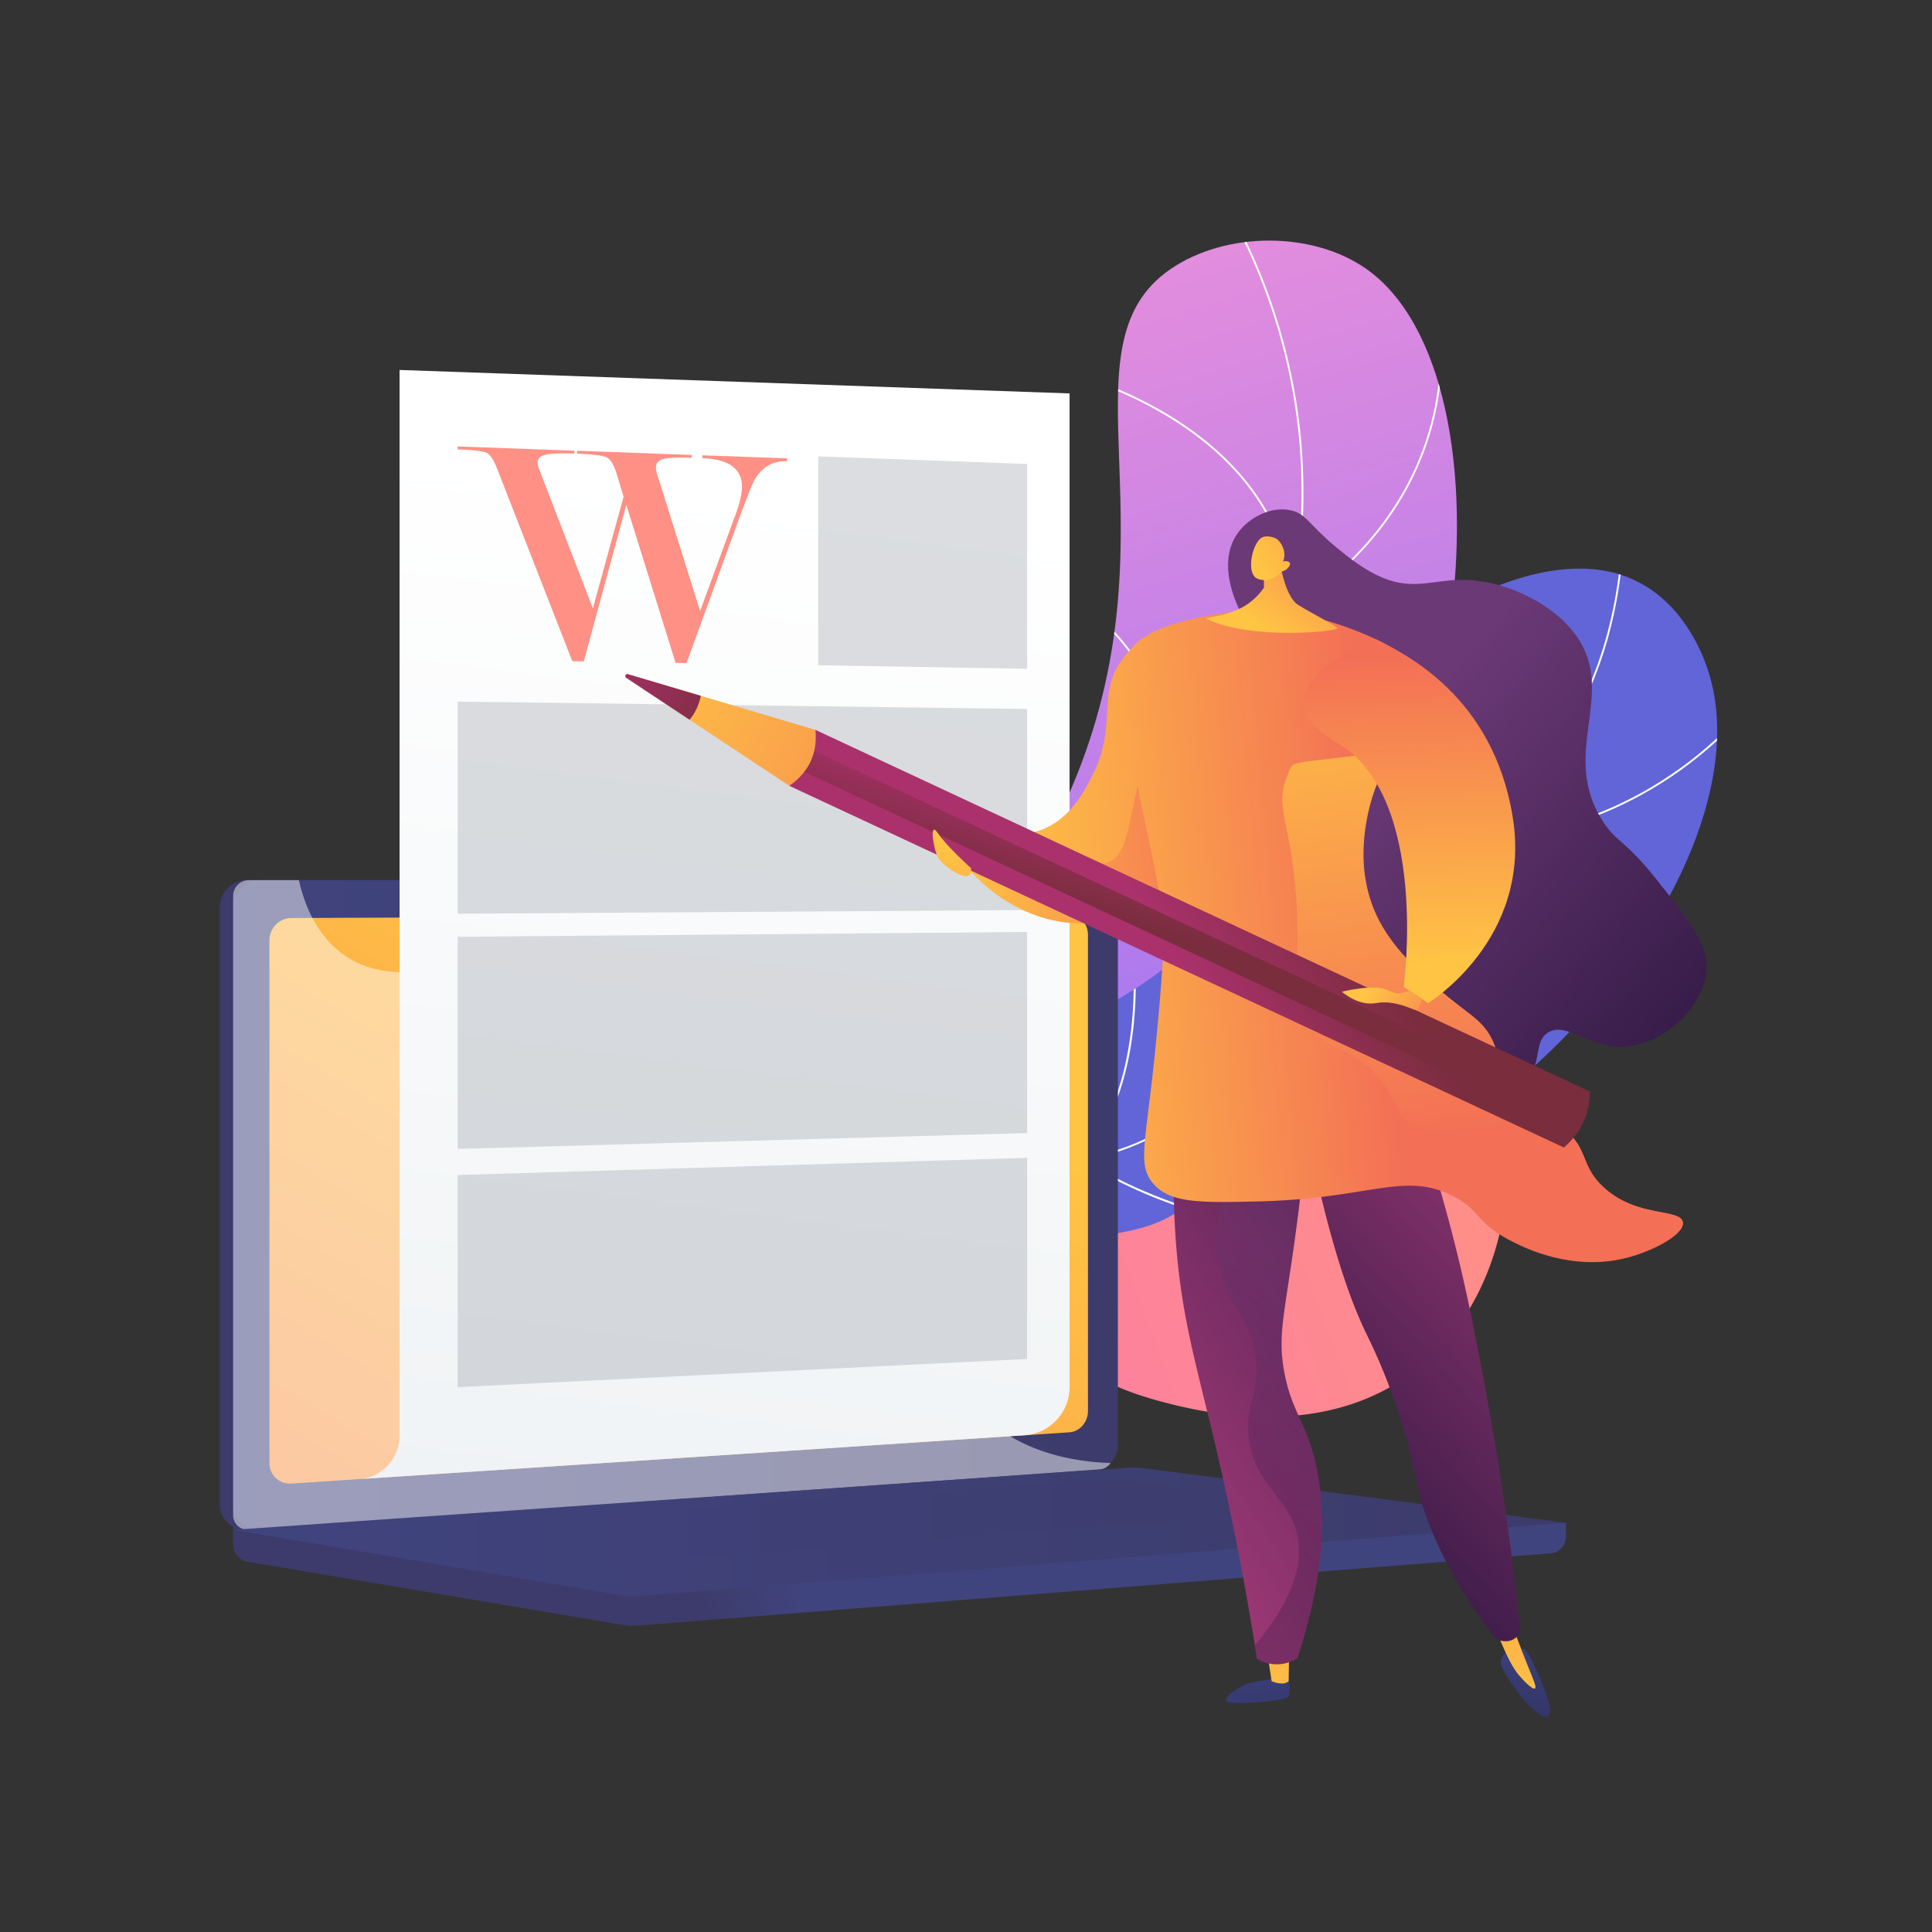 <svg viewBox="0 0 3710 3710" xmlns="http://www.w3.org/2000/svg" xmlns:xlink="http://www.w3.org/1999/xlink"><rect x="0" y="0" width="3710" height="3710" fill="#333333" stroke="none"/><linearGradient id="a" gradientUnits="userSpaceOnUse" x1="1852" x2="2439.59" y1="611.39" y2="2481"><stop offset="0" stop-color="#e38ddd"/><stop offset="1" stop-color="#9571f6"/></linearGradient><linearGradient id="b" gradientUnits="userSpaceOnUse" x1="3161.78" x2="3053.63" y1="5287.03" y2="4809.9"><stop offset="0" stop-color="#aa80f9"/><stop offset="1" stop-color="#6165d7"/></linearGradient><clipPath id="c"><path d="m1714.58 2946c-54.35-165.63-109.66-418.47-44.9-699.18 74.36-322.34 239.08-386.83 387-731.38 211.12-491.84-27.81-848.11 190.74-998.44 106.59-73.31 274.18-73.36 377.51.23 294.81 210 214 1124.59-253.75 1481.5-211.57 161.38-396.18 142.27-554.92 351.11-140.26 184.57-129.26 428.06-101.68 596.16z"/></clipPath><clipPath id="d"><path d="m1546.11 2686.3c-18.4-111.25-29-285 61.59-440.39 158-271.09 446-181.17 721.6-471.6 222.32-234.24 152.25-416.3 398.6-572 41.23-26.06 259.1-169.45 421.12-83.08 91.3 48.66 124.38 148.58 130.59 167.33 93.85 283.48-194.89 727.31-571.24 930.3-216.23 116.63-286 78.51-666.51 214.53-223.59 79.96-391.47 182.88-495.75 254.91z"/></clipPath><linearGradient id="e" gradientTransform="matrix(.946 .325 -.325 .946 3271.1 1020.59)" gradientUnits="userSpaceOnUse" x1="40.51" x2="-1587.06" y1="1202.3" y2="2539.24"><stop offset="0" stop-color="#ff9085"/><stop offset="1" stop-color="#fb6fbb"/></linearGradient><linearGradient id="f" gradientUnits="userSpaceOnUse" x1="1529.1" x2="1349.41" y1="3021.04" y2="3096.51"><stop offset="0" stop-color="#40447e"/><stop offset="1" stop-color="#3c3b6b"/></linearGradient><linearGradient id="g" x1="1237.85" x2="1054.51" xlink:href="#f" y1="2271.86" y2="2348.86"/><linearGradient id="h" x1="447.65" x2="2146.65" xlink:href="#f" y1="2313.54" y2="2313.54"/><linearGradient id="i" gradientUnits="userSpaceOnUse" x1="1520.95" x2="218.83" y1="1901.74" y2="4030.42"><stop offset="0" stop-color="#ffc444"/><stop offset="1" stop-color="#f36f56"/></linearGradient><linearGradient id="j" x1="447.65" x2="3007.12" xlink:href="#f" y1="2941.82" y2="2941.82"/><linearGradient id="k" x1="698.65" x2="2573.96" xlink:href="#f" y1="2922.12" y2="2922.12"/><linearGradient id="l" gradientUnits="userSpaceOnUse" x1="1506.91" x2="1170.45" y1="941.54" y2="3556.16"><stop offset="0" stop-color="#fff"/><stop offset="1" stop-color="#ebeff2"/></linearGradient><linearGradient id="m" x1="1158.87" x2="1378.78" xlink:href="#e" y1="663.92" y2="1924.39"/><linearGradient id="n" gradientUnits="userSpaceOnUse" x1="2403.51" x2="2431.85" y1="3037.42" y2="3547.62"><stop offset="0" stop-color="#444b8c"/><stop offset="1" stop-color="#26264f"/></linearGradient><linearGradient id="o" x1="2457.04" x2="2441.99" xlink:href="#i" y1="3288.86" y2="2600.02"/><linearGradient id="p" x1="2916.52" x2="2944.87" xlink:href="#n" y1="3008.93" y2="3519.11"/><linearGradient id="q" x1="2908.71" x2="2893.65" xlink:href="#i" y1="3278.98" y2="2590.14"/><linearGradient id="r" gradientUnits="userSpaceOnUse" x1="3024.64" x2="2130.81" y1="2243.99" y2="2811.83"><stop offset="0" stop-color="#311944"/><stop offset="1" stop-color="#a03976"/></linearGradient><linearGradient id="s" x1="2450.85" x2="3120.88" xlink:href="#r" y1="2888.79" y2="2263.93"/><linearGradient id="t" x1="1887.45" x2="2627.33" xlink:href="#i" y1="1518.23" y2="1451.54"/><linearGradient id="u" gradientUnits="userSpaceOnUse" x1="3290.73" x2="2634.25" y1="2031.71" y2="1464.32"><stop offset="0" stop-color="#311944"/><stop offset="1" stop-color="#6b3976"/></linearGradient><linearGradient id="v" x1="2274.83" x2="2560.91" xlink:href="#u" y1="2868.33" y2="2484.38"/><linearGradient id="w" gradientTransform="matrix(.991 -.137 .137 .991 -620.24 96.61)" x1="2205.47" x2="2742.9" xlink:href="#i" y1="1831.95" y2="1831.95"/><linearGradient id="x" x1="1919.31" x2="2659.19" xlink:href="#i" y1="1871.62" y2="1804.92"/><linearGradient id="y" x1="2706.88" x2="2869" xlink:href="#i" y1="1187.17" y2="2178.57"/><linearGradient id="z" x1="2432.65" x2="2607.68" xlink:href="#i" y1="1210.59" y2="956.51"/><linearGradient id="A" x1="2416.78" x2="2693.45" xlink:href="#i" y1="1081.71" y2="915.15"/><linearGradient id="B" gradientTransform="matrix(.42 -.91 .91 .42 -3207.27 2981.06)" gradientUnits="userSpaceOnUse" x1="3333.36" x2="3619.11" y1="4440.76" y2="4621.12"><stop offset="0" stop-color="#ab316d"/><stop offset="1" stop-color="#792d3d"/></linearGradient><linearGradient id="C" x1="3555" x2="3358.41" xlink:href="#B" y1="4459.34" y2="4487.71"/><linearGradient id="D" gradientTransform="matrix(.42 -.91 .91 .42 -3207.27 2981.06)" x1="3428.84" x2="3331.84" xlink:href="#i" y1="3282.24" y2="4249.85"/><linearGradient id="E" x1="3396.71" x2="3388.6" xlink:href="#B" y1="3197.67" y2="3546.25"/><linearGradient id="F" x1="1824.63" x2="1911.83" xlink:href="#i" y1="1617.55" y2="2150.86"/><linearGradient id="G" x1="2715.6" x2="2701.01" xlink:href="#i" y1="1851.4" y2="1257.42"/><linearGradient id="H" x1="2632.92" x2="2784.55" xlink:href="#i" y1="1896.38" y2="2007.36"/><path d="m1714.58 2946c-54.35-165.63-109.66-418.47-44.9-699.18 74.36-322.34 239.08-386.83 387-731.38 211.12-491.84-27.81-848.11 190.74-998.44 106.59-73.31 274.18-73.36 377.51.23 294.81 210 214 1124.59-253.75 1481.5-211.57 161.38-396.18 142.27-554.92 351.11-140.26 184.57-129.26 428.06-101.68 596.16z" fill="url(#a)"/><g clip-path="url(#c)" fill="#fff"><path d="m1680.49 2529-3.41-.87a1260.65 1260.65 0 0 1 71.07-204.13c67.56-150.79 142-233.62 236.27-338.47 61.28-68.17 130.73-145.44 210.95-256.16 150.06-207.1 196.61-279.82 238.23-396.81 82.41-231.64 69.76-439.31 54.88-542.48-21.11-146.36-70.22-285.64-146-414l3-1.8c76.06 128.72 125.32 268.46 146.52 415.28 14.93 103.49 27.62 311.81-55 544.16-41.77 117.41-88.4 190.27-238.69 397.7-80.33 110.87-149.85 188.21-211.19 256.44-94 104.63-168.34 187.28-235.67 337.56a1257.83 1257.83 0 0 0 -70.96 203.58z"/><path d="m2479 1168.29-.05-2.9c-3-170.77-112.16-281.29-203.18-343.94-98.75-68-198-95.8-199-96.08l.94-3.4c1 .28 100.83 28.28 200.07 96.58 91.17 62.75 200.4 173.23 204.64 343.82 14.88-8.64 92.34-56 162-143.67 71-89.45 148.2-240.44 112.5-451.71l3.47-.59c35.87 212.6-41.83 364.6-113.39 454.6-77.47 97.52-164.62 145.43-165.49 145.9z"/><path d="m2452 1716.39c-17.44 0-33.9-.86-49.13-2.25-95.76-8.75-164.35-39.81-165-40.12l-1.35-.62.38-1.43c44-167.69 5.77-291.23-34-365.34-43.1-80.25-97.2-121.36-97.75-121.77l2.12-2.82c.55.41 55.27 42 98.74 122.93 40 74.45 78.38 198.38 34.71 366.44 10 4.35 74.83 31.22 162.65 39.23s217.13-1.74 335.11-93.57l2.16 2.78c-98.48 76.63-204.78 96.54-288.64 96.54z"/><path d="m2254.78 2036.5c-51.06 0-93-7.1-125.48-15.94-80.16-21.82-121.27-58.72-121.67-59.09l-.94-.85.51-1.16c74.33-170.26-29.34-448.75-30.4-451.55l3.3-1.24c1.06 2.8 104.74 281.35 30.85 453 6.52 5.53 46.73 37.76 119.5 57.53 73.33 19.92 195.66 30.91 362-29.88l1.21 3.31c-93.79 34.3-173.74 45.87-238.88 45.87z"/></g><path d="m1546.11 2686.3c-18.4-111.25-29-285 61.59-440.39 158-271.09 446-181.17 721.6-471.6 222.32-234.24 152.25-416.3 398.6-572 41.23-26.06 259.1-169.45 421.12-83.08 91.3 48.66 124.38 148.58 130.59 167.33 93.85 283.48-194.89 727.31-571.24 930.3-216.23 116.63-286 78.51-666.51 214.53-223.59 79.96-391.47 182.88-495.75 254.91z" fill="url(#b)"/><g clip-path="url(#d)" fill="#fff"><path d="m1513.33 2820.06-3.45-.72c55.35-265.84 160.31-444.45 312-530.85 74.23-42.28 133.34-49 195.93-56.06 67.36-7.62 137-15.5 229-71.11 89.38-54.05 121.42-106.08 162-172 36.46-59.22 81.84-132.91 183.68-231.07 89.26-86 154.27-126.3 211.62-161.82 62.16-38.51 111.26-68.92 168.12-143.44 92.86-121.68 141.39-277.7 144.25-463.72l3.52.06c-2.86 186.78-51.64 343.5-145 465.8-57.25 75-106.6 105.6-169.06 144.29-57.21 35.44-122 75.6-211 161.37-101.53 97.85-146.77 171.33-183.13 230.37-40.81 66.29-73 118.65-163.15 173.14-92.62 56-162.67 63.93-230.42 71.6-62.21 7-121 13.69-194.57 55.62-150.82 85.91-255.21 263.73-310.34 528.54z"/><path d="m2803.16 1615.63c-7.67 0-15.38-.11-23.21-.35l-2.35-.07.74-2.24c1.22-3.72 120.64-373-15.44-525.67l2.64-2.34c39.68 44.53 82.34 136.76 60.2 323.28-12.07 101.77-38.63 188.68-43.34 203.58 202.58 5.59 353.19-71.1 444-136.53 98.75-71.16 149.93-144.67 150.43-145.4l2.9 2c-.5.74-52 74.75-151.27 146.27-88.11 63.47-232.26 137.47-425.3 137.47z"/><path d="m2818 1930.12c-31.17 0-60.16-1.62-86.46-4.15-141.4-13.62-237.3-55.87-238.25-56.29l-1.39-.62.4-1.46c53.18-192.52 6.27-466.42 5.79-469.16l3.47-.61c.49 2.74 47.28 276-5.45 469.23 12.25 5.2 104.25 42.76 235.9 55.41 129.94 12.49 326.21 2.59 523.28-115.55l1.81 3c-158.03 94.77-315.58 120.2-439.1 120.2z"/><path d="m2650.41 2379.13c-184.8 0-327.56-39.05-416.36-72.75-101.15-38.38-156.05-78.38-156.61-78.77l-1.5-1.1 1.18-1.44c146.19-178.46 89.25-473.33 88.66-476.29l3.46-.69c.15.74 14.85 75.45 11.18 171.34-6.08 159-57.11 254.21-99.38 306.41 20 13.91 235.33 157.23 597.75 149.46l.08 3.52q-14.38.32-28.46.31z"/></g><path d="m1542.23 2591.8a1201.06 1201.06 0 0 1 299.37-157.12c242.28-85.9 353.32-35.23 455.89-137.66 106.17-106 37.4-210.45 164.51-328.86 10.69-10 147.18-133.8 270.65-87.68 86.38 32.26 120 130.38 135.79 176.42 61.25 178.68 25.64 450.94-165 585.24-180.73 127.32-409.55 66.64-482.19 46.86-127.45-34.7-157.65-84.38-287.21-115.79-157.55-38.21-299.17-9.9-391.81 18.59z" fill="url(#e)"/><path d="m3007.12 2924-2559.47-21v62c0 16.82 11.16 31.12 26.28 33.67l723.74 122a105.59 105.59 0 0 0 26 1.14l1755.63-139.12c15.68-1.24 27.82-15.59 27.82-32.87z" fill="url(#f)"/><path d="m2078.3 2823.5-1604.18 113.36c-28.71 2-52.05-19.52-52.05-48.15v-1146.8a52 52 0 0 1 52.05-51.82h1604.18c23.65 0 42.77 21 42.77 46.85v1036.68c0 25.88-19.07 48.21-42.77 49.88z" fill="url(#g)"/><path d="m2103.88 2823.5-1604.18 113.36c-28.71 2-52.05-19.52-52.05-48.15v-1146.8a52 52 0 0 1 52.05-51.82h1604.18c23.65 0 42.77 21 42.77 46.85v1036.68c0 25.88-19.12 48.21-42.77 49.88z" fill="url(#h)"/><path d="m2053.9 2750.41-1494.12 98.47c-23.36 1.54-42.35-16.15-42.35-39.52v-1004a42.57 42.57 0 0 1 42.35-42.49l1494.12-6.18c19.51-.08 35.29 17.11 35.29 38.39v914.49c0 21.26-15.78 39.55-35.29 40.84z" fill="url(#i)"/><path d="m1358.44 1721.45c0 10.66-8.25 19.32-18.45 19.35s-18.49-8.6-18.49-19.28 8.28-19.34 18.49-19.35 18.45 8.63 18.45 19.28z" fill="#fff"/><path d="m1717.37 2509c-123.66-66.54-220.9 17.77-314.75-65.41-56.89-50.44-29-88-99-163.41-77.54-83.48-128-55.42-206-130.55-98.53-95-49.25-168.9-134.12-237.11-103-82.74-214-6.16-312-85.51-42.27-34.22-65.47-84-77.58-136.89h-95.82a30.45 30.45 0 0 0 -30.45 30.42v1188.72a28 28 0 0 0 30.45 28.26l1634.9-116.05c8-.57 15.14-5.25 19.71-12-119.68-4.36-193.21-44.48-240.21-86-91.92-81.14-75.98-161.15-175.13-214.47z" fill="#fff" opacity=".48"/><path d="m2167.81 2818.36-1720.16 119.33 750 126.46a106.08 106.08 0 0 0 26 1.14l1783.47-141.29-811.94-104.78a138.37 138.37 0 0 0 -27.37-.86z" fill="url(#j)"/><path d="m698.65 2940.69 1432.09-100.83 443.22 56.74-1419.76 107.78z" fill="url(#k)" opacity=".3"/><path d="m2053.9 2663.48v-1908l-1286.6-45.05v2046.32a84.22 84.22 0 0 1 -70.63 83.11l1270.49-83.73a92.85 92.85 0 0 0 86.74-92.65z" fill="url(#l)"/><path d="m1202.68 969.42-81.63 300.58-22.09-.37-144-368.7q-9.88-26.11-20.12-31.19t-56-6.73v-5.67l224 8.1v5.56q-39.7-1.43-55.07 2.09t-15.37 15.42q0 6.27 3.93 15.17l102.19 264.58 59-214.5-13.71-44.84q-7.82-25.29-18.9-30.69t-56.85-7.05v-5.6l220.23 8v5.54q-38.7-1.38-53.68 2.1t-15 16.51a39.18 39.18 0 0 0 2.56 13.72l82.25 261.93 69.7-189.72q10.62-29.77 10.63-48.84 0-52.23-75.89-55v-5.54l162.47 5.88v5.49q-44.43-1.59-65.81 42.43-3.15 6.64-23.29 59.42l-103.88 285.76-21-.35z" fill="url(#m)"/><g fill="#a2a7ae"><path d="m1972.3 1747.58-1093.45 7v-407.28l1093.45 14.12z" opacity=".39"/><path d="m1972.3 2175.8-1093.45 30.41v-407.28l1093.45-9.29z" opacity=".39"/><path d="m1972.3 2609.59-1093.45 54.13v-407.28l1093.45-33.01z" opacity=".39"/><path d="m1571.16 1277.5 401.14 6.73v-393.25l-401.14-14.62z" opacity=".39"/></g><path d="m2474.51 3218.84s3.55 28.21 1.17 37.65-84.38 16.28-112.22 13 16.58-31.72 34.32-37 76.73-13.65 76.73-13.65z" fill="url(#n)"/><path d="m2433.23 3171.79 8.65 56.59s22 9.9 32.63.11l1.17-59.22z" fill="url(#o)"/><path d="m2895.5 3169.27s-17.41 12.91-12.77 28.37 45.24 77.42 74.17 95 19.87-19 11.45-41.86-29.94-73.09-38.34-81.51-34.51 0-34.51 0z" fill="url(#p)"/><path d="m2864.2 3107.1c8.41 23.45 16.5 42.72 22.83 56.94 14 31.45 21.65 43.25 30.31 53.48 7.56 8.92 25.45 27.93 30.26 24.77s-8.21-26.33-33.43-94.05c-3.67-9.82-15.24-41.14-15.24-41.14z" fill="url(#q)"/><path d="m2261.51 2127.49a1464.81 1464.81 0 0 0 -3.15 261.39c11.22 144.62 40.14 236.14 76.4 390.34 22.17 94.23 52 232.93 79.06 406.4 6.27 3.59 24.72 13 48.47 9.5a73.58 73.58 0 0 0 29.12-11.06c70.9-216.67 50-350.94 15.74-434.6-14.58-35.66-32.27-63.79-41.72-118.6-12.51-72.52 3-113.06 25-281.05 15.72-119.73 13-138.24 2.54-156.19-41.8-71.79-169.68-70.39-231.46-66.13z" fill="url(#r)"/><path d="m2505.58 2152.68c43.43 224.33 86.07 342.15 118.33 408.79a1120.53 1120.53 0 0 1 59.6 145.48c22.22 67.28 31.47 116.78 36.22 138.57 15 68.76 52 169.16 151.58 300.85 1.24.73 18.22 10.33 34.45 1.77a33.22 33.22 0 0 0 13.94-14.46c-13-125.91-28-231.71-40.93-313.36-2.73-17.13-14.72-92.05-33.52-191-7.35-38.74-18.13-95.5-31.05-153.8-16.07-72.6-40.73-171.38-78.73-289.73z" fill="url(#s)"/><path d="m1815.24 1604.26q14.7-17.25 29.42-34.48c4.67 3.57 72.46 53.56 153.48 24.32 55.79-20.13 82.39-71.92 99.45-105 51.23-99.33 3.88-160.44 64-231.45 16.7-19.71 51.24-45.58 76.57-42.66 60.36 6.94 118.2 177.53 80.92 323.2-7.53 29.4-49 191.28-188.86 227.59-112.92 29.33-245.88-34.68-314.98-161.52z" fill="url(#t)"/><path d="m2468.57 1265.38c-24.63-22.78-71.76-49-95.4-110.05-7.12-18.37-32.32-83.45 4.86-133.24 22.07-29.55 63.07-49.62 99.2-42.51 30.88 6.07 35.71 27.58 88.18 70.86 20.42 16.85 53.25 43.93 89.79 59 62.6 25.8 100.21 1.52 163.05 4.29 77.21 3.41 166.89 46.49 210.1 109.15 76.7 111.21-34.4 224 49.6 354.29 27.53 42.68 41.1 33.11 106.29 115.74s97.92 124.09 92.12 174.78c-8.06 70.35-83.84 137.55-155.2 142.12-69.7 4.47-114-50.37-149.49-26.38-25.26 17.06-10.82 50.27-37.65 90.17-34.57 51.45-102.54 61.7-113.52 63.35-101.88 15.37-239.26-104.1-297.6-245.64-105.21-255.26 79.6-502.14-54.33-625.93z" fill="url(#u)"/><path d="m2507.15 2749.46c-14.58-35.66-32.27-63.79-41.72-118.6-12.51-72.52 3-113.06 25-281.05 15.72-119.73 13-138.24 2.54-156.19-22.72-39-70.87-56.32-120-63.4.66 2.52 1.32 5.05 1.85 7.49 25.79 117.74-72.61 189.58-28.23 319 21.88 63.81 56.8 78.43 64.93 152.45 7.62 69.34-20 83.78-14.11 146.81 8.82 94.2 75.75 117 93.16 189.15 11.32 46.88 1.79 115.42-80.86 214.64 1.38 8.55 2.75 17.13 4.11 25.85 6.27 3.59 24.72 13 48.47 9.5a73.58 73.58 0 0 0 29.12-11.06c70.9-216.66 49.96-350.93 15.74-434.59z" fill="url(#v)" opacity=".3"/><path d="m2248.41 1384.59c-93.59 97.58-59.82 255.16-123.3 272.18-19.39 5.21-20.4-10.07-69.59-18.85-72-12.83-101.15 14.26-151.94 4-21-4.27-49.2-15.69-79.82-47.62l-8.52 10c69.1 126.84 202.06 190.85 315 161.53 139.89-36.31 181.33-198.19 188.86-227.59 17.49-68.35 14-142.18-.78-202-23.27 10.37-48.03 25.53-69.91 48.35z" fill="url(#w)"/><path d="m2170.82 1248.42c6.5-10.1 27.17-38.08 114.89-58.71 31.46-7.4 82-18.56 146.57-16.2a503.19 503.19 0 0 1 83.27 10.32c80.09 17.36 239.75 78.34 245.31 161.4 4 59.33-75.12 63.14-119.87 168.15-32.6 76.51-32.39 172.09 3.18 246.44 28.54 59.66 79 104.46 117.39 138.48 57.52 51 87.31 58.87 106.59 104.59 21 49.79-.16 74.06 25.92 108.14 28 36.61 60.83 19.59 108.3 56.61 48.63 37.91 31.33 69.11 75.58 111 64.31 60.88 149.56 41.11 153.53 68.5 3.42 23.56-57.17 55.53-108.65 68.49-101.94 25.68-190.86-17.42-217.3-30.7-73.2-36.78-60.56-60.58-116.37-88.62-93.46-47-157.33 5.29-370.19 10.67-115.27 2.92-173.56 3.58-205.49-35.42-29.16-35.63-13.83-74.7 3.67-243.1 5.62-56.24 17.4-174 17.47-241.09 0-39.66-13.71-104.46-41.22-234-1.62-7.64-16.5-77.65-28.53-171.17-10.87-84.29-9.26-110.14 5.95-133.78z" fill="url(#x)"/><path d="m3078 2278.65c-44.25-41.9-26.95-73.1-75.58-111-47.47-37-80.29-20-108.3-56.61-26.08-34.08-4.92-58.35-25.92-108.14-19.28-45.72-49.07-53.55-106.59-104.59-38.35-34-88.85-78.82-117.39-138.48-49.54-103.55-14.9-214.1-3.18-246.44 37.69-103.94 113.78-158.72 141.36-176.68-2.66-2.86-131.48 111.83-134.83 108.4-181.67 25-161.91 12-175 43.08-30.28 71.86 17.66 98.26 18.9 305.49.58 99-10.1 138.16 22 179.51 36.76 47.28 79.12 32.65 132.27 94.47 40.84 47.5 34.3 77.62 72.43 97.63 41 21.51 67.13-3.56 113.38 6.3 77.26 16.48 93.78 105.57 144.86 154.31 38.63 36.86 110 62.63 250.89 35 3.26-4.75 4.83-9.38 4.2-13.71-3.99-27.43-89.24-7.66-153.5-68.54z" fill="url(#y)"/><path d="m2456.58 1071.53s9.16 73.25 36.19 90 70.75 38.69 75.56 44.65-167.48 24.46-252.86-18.62c28.14-5.87 35.79-8 35.79-8 7.64-2.16 21.88-6.17 36.16-14.31 9.72-5.53 25.39-16.35 39.76-36.77l-.31-40.56z" fill="url(#z)"/><path d="m2460.69 1097.47s-17.63 24.19-45.27 14.11c-24.75-9-10-72.95 9.65-80.24 6.55-2.43 18.58-1.36 26.62 3.66 5.65 3.52 20.75 22.28 12.09 43.29 6.26-1.81 11.76-.16 13.14 2.93 1.75 3.93-3.55 9.28-4.75 10.49a21 21 0 0 1 -11.48 5.76z" fill="url(#A)"/><path d="m3053.28 2096.12q-1.2 64.86-50.16 107.42l-1487.4-694.54 50.16-107.42z" fill="url(#B)"/><path d="m3028.72 2175.24a134.51 134.51 0 0 0 19-40.33l-1497.72-699.37-18.87 40.4z" fill="url(#C)"/><path d="m1565.88 1401.57c4.16 45.06-12.32 81-50.16 107.42l-313.25-207.44a3.92 3.92 0 0 1 3.26-7z" fill="url(#D)"/><path d="m1202.47 1301.55 121.77 80.64a103.62 103.62 0 0 0 21.55-46l-140.06-41.62a3.92 3.92 0 0 0 -3.26 6.98z" fill="url(#E)"/><path d="m1864.64 1667.06s-47-42.1-63.83-67.37-8.42 29.48 0 46.32 68.72 58.99 63.83 21.05z" fill="url(#F)"/><path d="m2640.85 1227c54.69 27.09 226.63 108.37 264.15 342.84s-162.57 356.39-162.57 356.39l-46.89-31.23s50-365.77-128.18-468.94 73.49-199.06 73.49-199.06z" fill="url(#G)"/><path d="m2706.62 1902.39c-11.08 2-17.33 11.37-42.34-1.14s-87.54 3.13-87.54 3.13 31.26 28.13 65.65 21.88 66.29 10.72 75.35 13.18 12.18-21.52 12.18-21.52z" fill="url(#H)"/></svg>